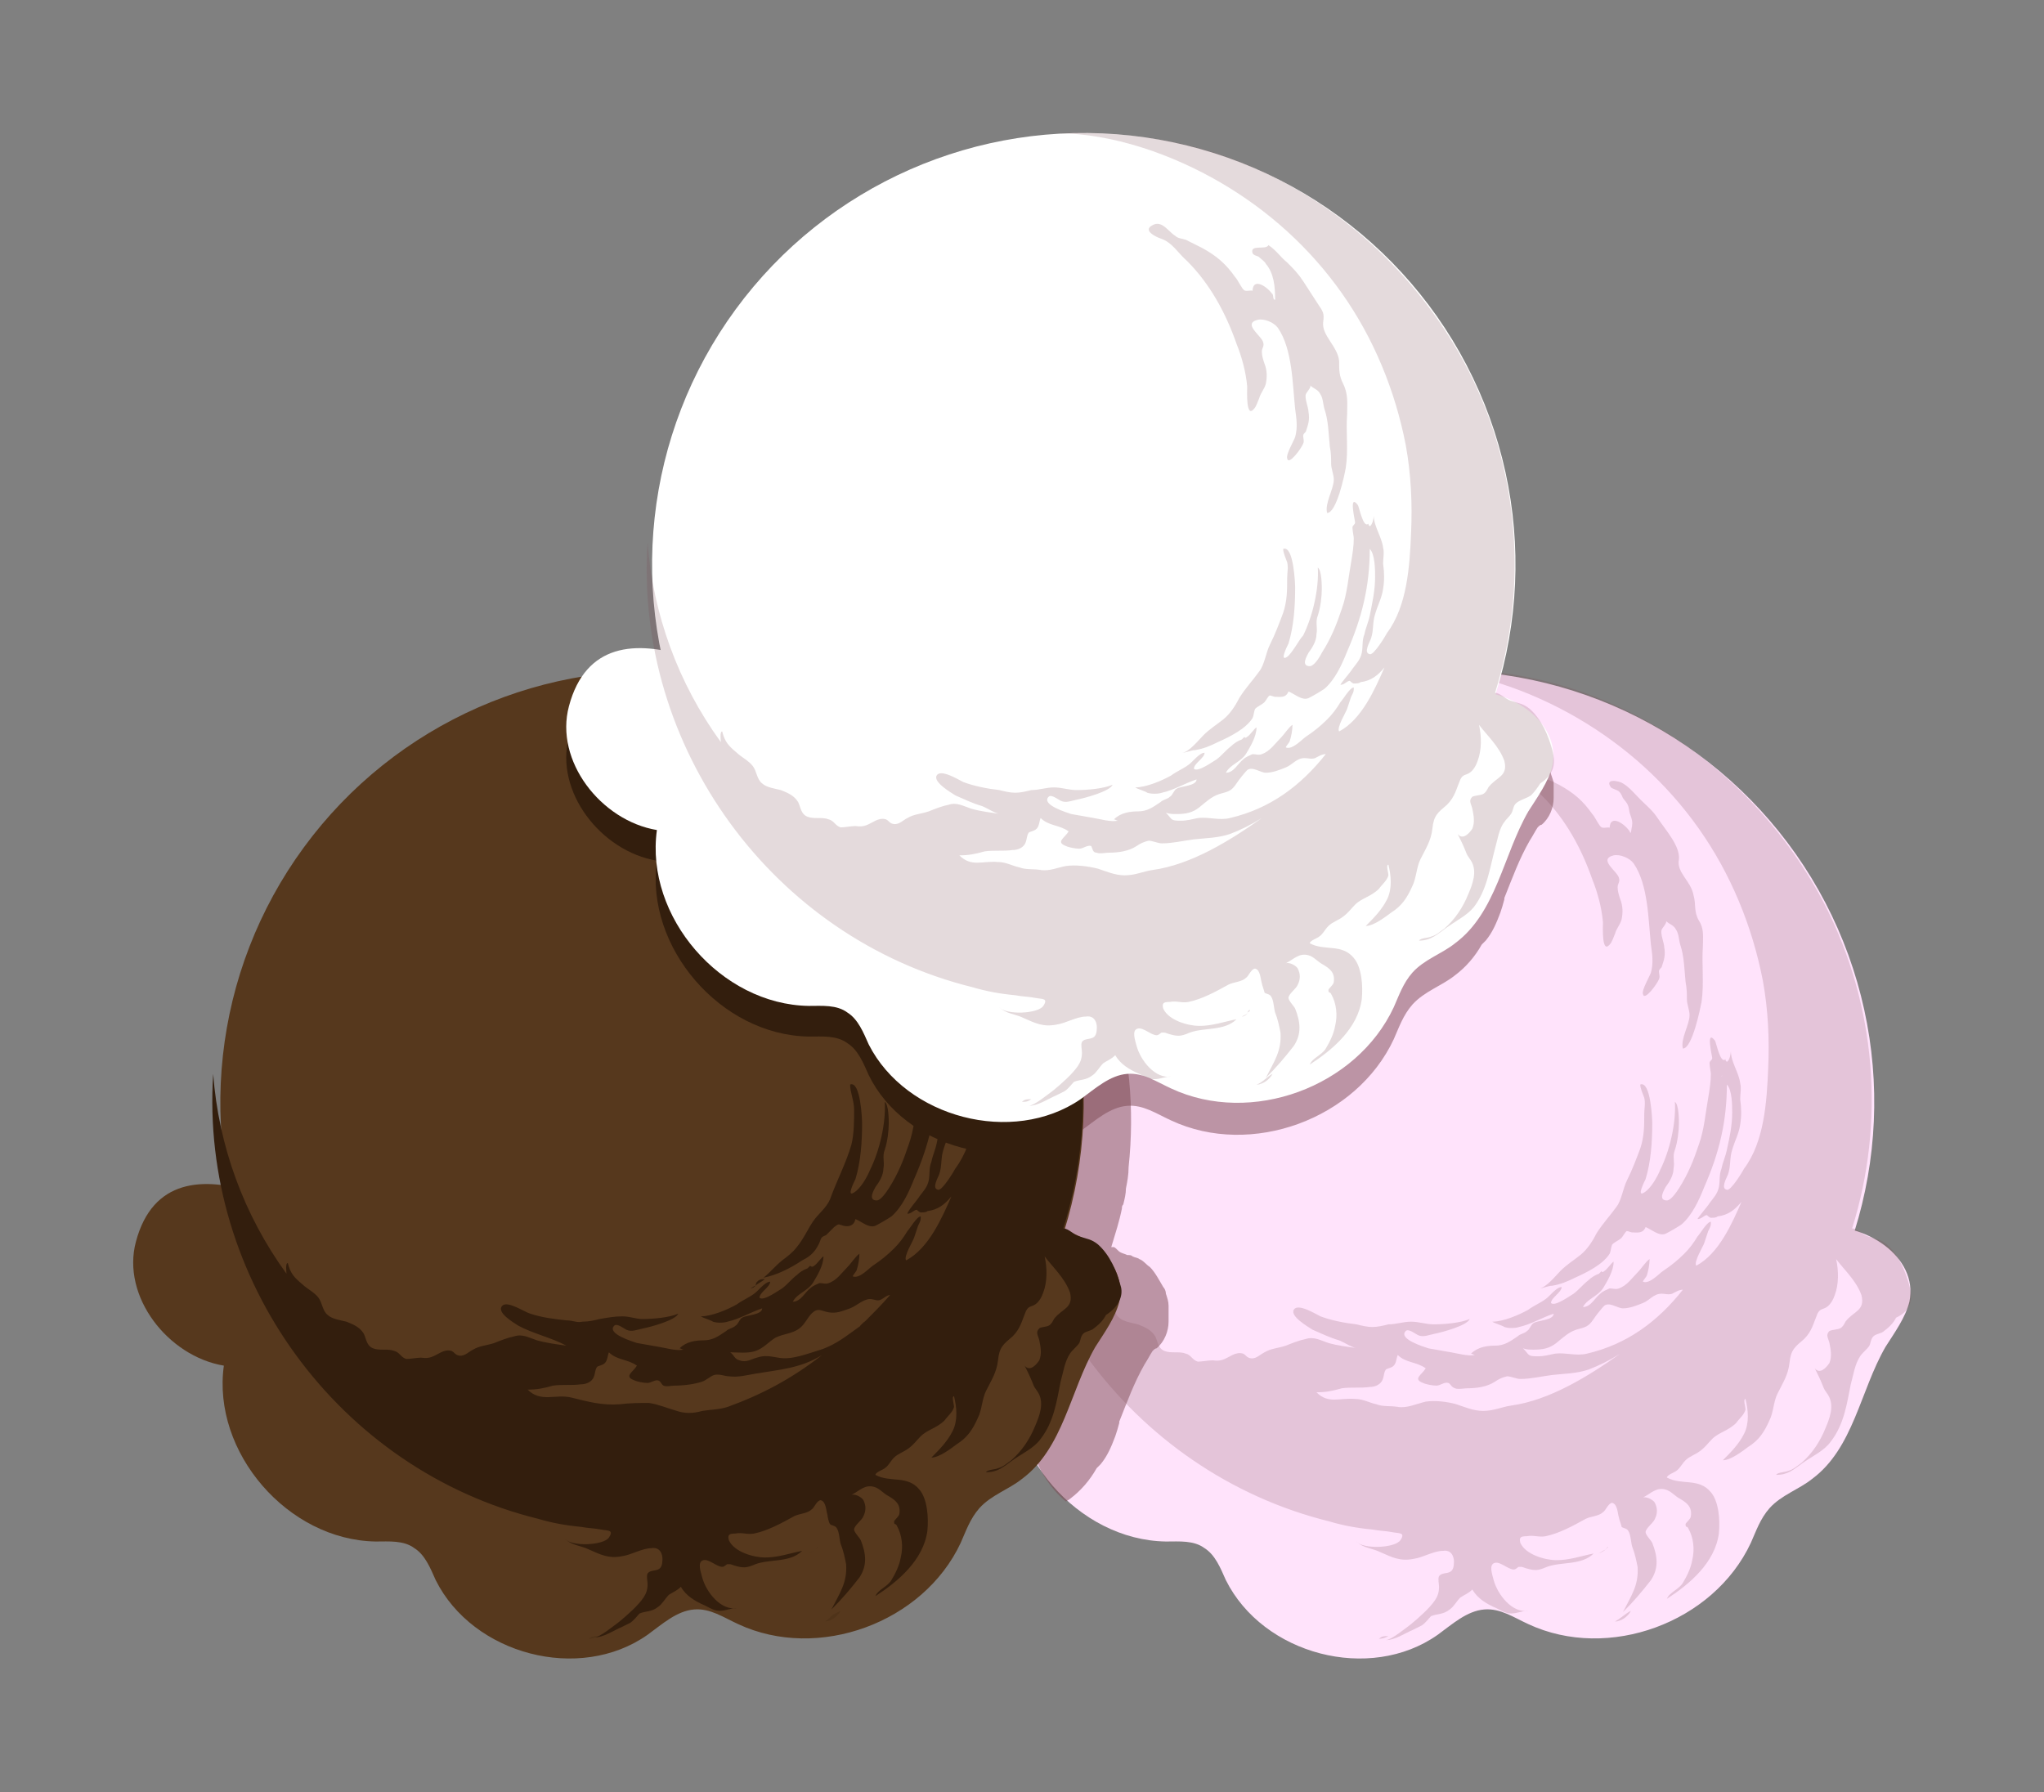 <?xml version="1.0" encoding="utf-8"?>
<!-- Generator: Adobe Illustrator 20.0.0, SVG Export Plug-In . SVG Version: 6.00 Build 0)  -->
<svg version="1.1" id="Layer_1" xmlns="http://www.w3.org/2000/svg" xmlns:xlink="http://www.w3.org/1999/xlink" x="0px" y="0px"
	 viewBox="0 0 153.4 134.5" style="enable-background:new 0 0 153.4 134.5;" xml:space="preserve">
<rect x="0" y="0" width="153.4" height="134.5" fill="#808080" stroke="none"/>
<style type="text/css">
	.st0{fill:#FFE3FB;}
	.st1{opacity:0.2;fill:#7A4650;enable-background:new    ;}
	.st2{opacity:0.5;fill:#7A4650;enable-background:new    ;}
	.st3{fill:#56381D;}
	.st4{opacity:0.2;fill:#331E0D;enable-background:new    ;}
	.st5{fill:#331E0D;}
	.st6{fill:#FFFFFF;}
</style>
<g id="sunIceCreamScoops">
	<g>
		<g>
			<g>
				
					<ellipse transform="matrix(0.109 -0.994 0.994 0.109 14.265 181.265)" class="st0" cx="108.2" cy="82.7" rx="32.4" ry="32.4"/>
				<path class="st0" d="M69.5,93.2c-1.1,4.1,2.4,8.6,6.6,9.3c-0.9,6.5,4.8,13.1,11.4,13.2c1,0,2.1-0.1,2.9,0.5
					c0.8,0.5,1.2,1.5,1.6,2.4c2.8,5.6,10.8,7.7,15.9,4.1c1.1-0.8,2.2-1.8,3.5-1.9c1.2-0.1,2.2,0.6,3.3,1.1c6,2.8,13.9-0.1,16.7-6.1
					c0.4-0.9,0.7-1.8,1.4-2.6c0.9-1,2.2-1.4,3.2-2.2c3.1-2.3,3.6-6.6,5.5-9.9c0.7-1.1,1.5-2.2,1.8-3.4c0.7-3.4-3.4-6-6.8-5.6
					s-6.2,2.7-9.3,4.3c-6.6,3.6-14.4,4.1-21.9,3.7c-5.9-0.3-12.1-1.3-16.8-5C84.5,92.2,72,83.8,69.5,93.2z"/>
			</g>
			<g>
				<path class="st1" d="M113.9,58.2L113.9,58.2C113.9,58.3,113.9,58.2,113.9,58.2z"/>
				<path class="st1" d="M122.3,62.4c-0.3-0.5-1.5-1.4-1.5-0.2c0.1-0.2-0.4,0-0.6-0.1c-0.2-0.1-0.5-0.8-0.7-1
					c-0.7-1-1.4-1.6-2.5-2.2c-0.4-0.2-0.8-0.4-1.2-0.5c-0.3-0.1-0.6-0.1-0.8-0.3c-0.4-0.3-1.1-1.4-1.8-1c-0.8,0.4,0.3,0.9,0.6,1
					c0.9,0.3,1.3,1.1,2,1.7c1.7,1.7,2.9,3.9,3.7,6.2c0.4,1,0.7,2.1,0.8,3.2c0,0.4-0.1,2.4,0.5,1.7c0.2-0.2,0.3-0.6,0.4-0.8
					c0.1-0.4,0.4-0.7,0.5-1.1c0.1-0.5,0.1-1-0.1-1.5c-0.1-0.3-0.2-0.6-0.2-0.9c0-0.3,0.2-0.4,0.1-0.7c-0.1-0.5-1.6-1.4-0.4-1.7
					c0.5-0.1,1.2,0.2,1.5,0.6c1.1,1.6,1.1,4.2,1.3,6.1c0.1,0.7,0.2,1.4,0,2.1c-0.1,0.3-0.7,1.3-0.6,1.6c0.1,0.6,1.1-0.8,1.2-1.1
					c0.1-0.2,0-0.4,0-0.6c0-0.1,0.1-0.2,0.2-0.3c0.2-0.6,0.3-0.9,0.2-1.5c0-0.3-0.3-1-0.2-1.3c0-0.1,0.5-0.6,0.3-0.7
					c0.3,0.3,0.6,0.3,0.8,0.7c0.2,0.3,0.2,0.8,0.3,1.1c0.3,0.9,0.3,1.8,0.4,2.8c0.1,0.5,0.1,0.9,0.1,1.3c0,0.4,0.2,0.8,0.2,1.2
					c0,0.7-0.7,1.8-0.5,2.5c0.7,0,1.3-3,1.4-3.5c0.2-1.4,0-2.8,0.1-4.2c0-0.7,0.1-1.3-0.3-1.9c-0.4-0.7-0.2-1.2-0.4-1.9
					c-0.2-1.1-1.3-1.7-1.1-2.7c0.1-1-1-2.2-1.6-3.1c-0.4-0.6-0.8-0.9-1.3-1.4c-0.4-0.4-0.8-0.9-1.3-1.2c-0.3-0.2-1.4-0.4-0.9,0.3
					c0.1,0.1,0.5,0.2,0.6,0.3c0.2,0.2,0.2,0.3,0.3,0.5c0.4,0.5,0.4,0.5,0.5,1.1c0.1,0.3,0.2,0.5,0.2,0.8c0,0.2-0.1,0.6-0.1,0.7
					C122.4,62.5,122.3,62.5,122.3,62.4C122.2,62.2,122.4,62.5,122.3,62.4z"/>
				<path class="st1" d="M120.7,116.1c-0.1,0-0.1,0.1-0.2,0.2C120.6,116.2,120.7,116.1,120.7,116.1z"/>
				<path class="st1" d="M121.2,121.7c0.5,0,1-0.4,1.2-0.8C122,121.1,121.6,121.5,121.2,121.7C121.6,121.7,121.4,121.6,121.2,121.7z
					"/>
				<path class="st1" d="M143.3,96.5c-0.3-1.1-0.8-2.3-1.7-3.1c-0.5-0.4-0.8-0.4-1.4-0.6c-0.4-0.1-0.8-0.6-1.2-0.6
					c2.5-8,1.8-16.7-2-24.2c-3.5-6.8-9.3-12.3-16.3-15.3c-4.6-2-9.6-2.7-14.6-2.5c4.2,0,8.7,1.6,12.3,3.7c3.6,2.1,6.7,4.9,9.1,8.3
					c2.4,3.4,4,7.3,4.8,11.4c0.4,2.2,0.5,4.4,0.4,6.6c-0.1,2.5-0.3,5.5-1.8,7.5c-0.1,0.2-1,1.7-1.3,1.6c-0.5-0.1,0-0.9,0.1-1.2
					c0.2-0.6,0.1-1.2,0.3-1.8c0.2-0.7,0.5-1.2,0.6-1.9c0.1-0.6,0.1-1.2,0-1.9c0-0.4,0.1-0.8,0-1.2c-0.1-0.8-0.7-1.6-0.7-2.4
					c0,0.2-0.1,0.7-0.3,0.8c-0.1-0.1-0.1-0.1-0.1-0.2c-0.4,0.4-0.7-1.3-0.8-1.4c-0.7-0.9-0.2,1.2-0.2,1.3c0,0.2-0.2,0.2-0.2,0.4
					c0,0.2,0.1,0.7,0.1,0.8c0,0.6-0.1,1.2-0.2,1.8c-0.2,1.1-0.3,2.4-0.7,3.5c-0.4,1.2-0.8,2.2-1.5,3.3c-0.2,0.3-0.6,0.9-0.9,0.9
					c-0.7,0-0.2-0.8-0.1-1c0.3-0.4,0.6-0.9,0.6-1.4c0.1-0.5-0.1-0.9,0.1-1.4c0.2-0.6,0.3-1.4,0.3-2c0-0.2,0-1.4-0.3-1.6
					c0.1,1.6-0.4,3.7-1.1,5.1c-0.2,0.5-0.7,1.4-1.2,1.7c-0.6,0.4,0-0.8,0.1-1c0.4-1.3,0.5-2.8,0.5-4.2c0-0.2-0.1-3.2-0.9-2.9
					c0,0.3,0.2,0.7,0.3,1c0.1,0.4,0,0.8,0,1.2c0,0.9,0,1.7-0.3,2.6c-0.3,0.8-0.6,1.6-1,2.4c-0.3,0.6-0.4,1.5-0.8,2
					c-0.5,0.7-1,1.2-1.5,2c-0.3,0.6-0.7,1.2-1.2,1.6c-0.5,0.4-1,0.7-1.5,1.2c-0.3,0.3-1.1,1.3-1.6,1.3c0.3,0,0.7-0.2,1-0.2
					c0.6-0.1,1.1-0.3,1.7-0.6c0.9-0.4,2.1-1,2.6-1.8c0.1-0.2,0.1-0.5,0.2-0.7c0.2-0.2,0.5-0.3,0.7-0.5c0.1-0.1,0.3-0.5,0.4-0.5
					c0.1,0,0.3,0.1,0.4,0.1c0.4,0,0.8,0.1,1-0.4c0.5,0.2,1,0.7,1.5,0.5c0.4-0.2,0.9-0.5,1.2-0.7c0.8-0.7,1.3-1.8,1.7-2.8
					c1.1-2.5,1.7-4.9,1.7-7.7c0.4,0.4,0.4,1.6,0.4,2.1c0,1-0.2,1.9-0.4,2.8c-0.1,0.5-0.3,0.9-0.4,1.4c-0.2,0.5-0.1,0.9-0.2,1.4
					c-0.1,0.5-0.4,0.8-0.7,1.2c-0.1,0.2-0.9,1.1-0.9,1.2c0.3,0,0.5-0.3,0.7-0.3c0,0,0.2,0.2,0.3,0.2c0.2,0,0.4,0,0.5-0.1
					c0.8-0.1,1.3-0.5,1.8-1.1c-0.7,1.6-1.7,3.9-3.4,4.8c-0.2-0.3,0.5-1.4,0.6-1.7c0.1-0.3,0.2-0.6,0.3-0.9c0.2-0.4,0.2-0.4,0.2-0.7
					c-0.3,0-0.8,0.9-1,1.1c-0.3,0.5-0.6,0.9-1,1.3c-0.5,0.5-1,0.9-1.6,1.3c-0.3,0.2-1,1-1.5,0.8c0-0.1,0.3-0.4,0.3-0.5
					c0.1-0.3,0.2-0.8,0.2-1.2c-0.3,0.2-0.6,0.7-0.9,1c-0.4,0.4-0.8,1-1.4,1.2c-0.2,0.1-0.5,0-0.7,0c-0.2,0.1-0.5,0.2-0.7,0.4
					c-0.4,0.3-0.7,1-1.3,1c0.3-0.6,1.1-0.8,1.5-1.4c0.3-0.5,0.8-1.3,0.8-2c-0.1,0-0.5,0.6-0.7,0.7c-0.1,0.1-0.2,0.1-0.2,0
					c-0.1,0.1-0.1,0.1-0.2,0.2c-0.3,0.1-0.6,0.3-0.8,0.5c-0.4,0.3-0.7,0.7-1.1,1c-0.2,0.1-1.4,1-1.7,0.7c0-0.4,0.8-0.8,0.8-1.2
					c-0.4,0-0.9,0.7-1.2,0.9c-0.4,0.3-0.9,0.5-1.3,0.8c-0.7,0.4-1.9,0.9-2.7,0.9c0.1,0.1,0.8,0.3,0.9,0.4c0.3,0.1,0.8,0.1,1.1,0
					c0.9-0.2,1.7-0.7,2.6-1c0,0.5-1.2,0.5-1.5,0.7c-0.2,0.1-0.3,0.5-0.5,0.6c-0.2,0.2-0.5,0.2-0.7,0.4c-0.6,0.4-1,0.7-1.7,0.7
					c-0.6,0-1.3,0.1-1.8,0.6c0.1,0,0.2,0.1,0.3,0.1c-0.6,0.1-1.2-0.1-1.8-0.2c-0.6-0.1-1.1-0.2-1.7-0.3c-0.3-0.1-2.3-0.7-1.7-1.3
					c0.2-0.2,0.7,0.2,0.9,0.3c0.4,0.2,0.8,0,1.3-0.1c0.5-0.1,2.4-0.6,2.6-1.1c-0.7,0.3-1.9,0.4-2.7,0.4c-0.6,0-1.1-0.2-1.7-0.2
					c-0.6,0-1.1,0.2-1.7,0.2c-0.4,0.1-0.8,0.2-1.2,0.2c-0.4,0-0.8-0.1-1.2-0.2c-0.9-0.1-1.9-0.3-2.7-0.6c-0.4-0.2-1.7-1-2-0.5
					c-0.3,0.5,1.1,1.3,1.4,1.5c0.7,0.3,1.3,0.6,2,0.8c0.5,0.2,1,0.6,1.5,0.6c-0.8-0.1-1.6-0.2-2.3-0.4c-0.6-0.2-1.1-0.5-1.7-0.3
					c-0.5,0.1-1,0.3-1.5,0.5c-0.6,0.2-1.1,0.2-1.6,0.5c-0.4,0.2-0.7,0.6-1.2,0.4c-0.2-0.1-0.2-0.2-0.4-0.3c-0.3-0.1-0.6,0-0.8,0.1
					c-0.6,0.3-0.8,0.5-1.5,0.4c-0.3,0-0.8,0.1-1.1,0.1c-0.4-0.1-0.5-0.5-0.9-0.6c-0.5-0.2-1.1,0-1.6-0.2c-0.5-0.2-0.5-0.7-0.7-1.1
					c-0.3-0.5-0.8-0.7-1.3-0.9c-0.4-0.1-1.1-0.2-1.4-0.5c-0.4-0.3-0.4-0.9-0.7-1.3c-0.3-0.4-0.9-0.7-1.2-1c-0.6-0.5-0.9-0.8-1.1-1.6
					c-0.2,0-0.1,0.7-0.1,0.8c-3.2-4.4-5.1-9.6-5.5-15c-1,15.4,9.4,29.7,24.4,33.4c1,0.3,2.1,0.5,3.2,0.6c0.5,0.1,1,0.1,1.5,0.2
					c0.5,0.1,1,0,0.6,0.6c-0.4,0.6-2.8,0.7-3.3,0.1c0.5,0.5,1.2,0.5,1.8,0.8c0.9,0.4,1.5,0.7,2.5,0.5c0.7-0.1,1.5-0.6,2.2-0.6
					c0.6-0.1,0.9,0.4,0.8,1.1c-0.1,0.8-0.8,0.4-1.1,0.8c-0.1,0.2,0,0.6,0,0.8c0,0.4-0.1,0.7-0.3,1c-0.4,0.6-1.2,1.3-1.8,1.8
					c-0.4,0.3-1.5,1.2-1.9,1.2c0.7,0,1.4-0.5,2.1-0.8c0.2-0.1,0.4-0.2,0.6-0.3c0.3-0.2,0.5-0.5,0.7-0.7c0.5-0.2,0.9-0.1,1.4-0.5
					c0.3-0.2,0.5-0.6,0.8-0.9c0.3-0.2,0.6-0.3,0.9-0.6c0.4,0.7,1.1,1.1,1.8,1.4c0.4,0.2,0.7,0.4,1.1,0.4c0.5,0,0.8-0.2,1.3-0.2
					c-1.2,0.2-2.3-1.2-2.6-2.3c-0.1-0.4-0.4-1.2,0.1-1.3c0.4-0.1,1,0.5,1.4,0.5c0.2,0,0.3-0.2,0.4-0.2c0.3,0,0.2,0,0.5,0.1
					c0.7,0.2,0.9,0.2,1.6-0.1c1.1-0.4,2.6-0.1,3.5-1c-1,0.2-1.8,0.5-2.8,0.5c-0.8,0-2.3-0.4-2.7-1.3c-0.1-0.4,0-0.5,0.5-0.5
					c0.5-0.1,0.9,0.1,1.4,0c1-0.2,2.1-0.8,3-1.3c0.4-0.2,1-0.2,1.3-0.5c0.2-0.1,0.4-0.7,0.7-0.7c0.4,0.1,0.4,0.8,0.5,1.1
					c0,0.1,0.2,0.6,0.2,0.7c0.1,0.1,0.4,0.1,0.5,0.3c0.2,0.3,0.2,0.9,0.3,1.2c0.2,0.5,0.3,1,0.4,1.5c0.1,1.4-0.5,2.2-1.1,3.4
					c0.8-0.8,1.4-1.5,2.1-2.4c0.6-0.9,0.5-1.8,0.1-2.8c-0.1-0.2-0.5-0.6-0.5-0.8c0-0.3,0.6-0.7,0.7-1c0.2-0.4,0.2-0.8,0-1.2
					c-0.1-0.2-0.6-0.5-0.9-0.4c0.6-0.3,1-0.8,1.7-0.6c0.4,0.1,0.7,0.5,1.1,0.7c0.5,0.3,0.9,0.6,0.8,1.3c0,0.2-0.4,0.5-0.4,0.6
					c0,0.3,0.1,0.1,0.2,0.3c0.4,0.7,0.5,1.6,0.3,2.4c-0.1,0.6-0.4,1.2-0.7,1.7c-0.3,0.5-1,0.7-1.2,1.2c1.7-1.1,3.6-2.7,3.9-4.9
					c0.1-1,0-2.4-0.6-3.1c-0.9-1.1-2.2-0.5-3.3-1.1c0-0.2,0.6-0.4,0.7-0.5c0.3-0.2,0.4-0.5,0.7-0.8c0.3-0.3,0.7-0.4,1.1-0.7
					c0.4-0.3,0.6-0.6,0.9-0.9c0.5-0.5,1.2-0.6,1.8-1.2c0.2-0.3,0.6-0.6,0.7-1c0-0.2-0.2-0.8,0-0.8c0.2,0.8,0.3,1.8-0.1,2.6
					c-0.4,0.8-1,1.4-1.6,2c0.6,0,1.5-0.7,1.9-1c0.8-0.5,1.2-1.1,1.6-2c0.3-0.6,0.3-1.4,0.6-2c0.4-0.8,0.8-1.4,0.9-2.3
					c0.1-1,0.4-1.2,1.1-1.8c0.6-0.6,0.7-1.2,1-1.9c0.2-0.4,0.4-0.3,0.7-0.5c0.3-0.2,0.5-0.6,0.6-0.9c0.3-0.8,0.3-1.8,0.1-2.7
					c0.6,0.8,1.5,1.6,1.9,2.7c0.3,1.2-0.6,1.2-1.2,2c-0.1,0.2-0.2,0.4-0.4,0.5c-0.2,0.1-0.6,0.1-0.8,0.2c-0.3,0.3-0.1,0.5,0,0.9
					c0.1,0.5,0.2,1,0,1.5c-0.2,0.3-0.7,0.9-1.1,0.4c0.2,0.4,0.4,0.8,0.6,1.3c0.1,0.3,0.2,0.4,0.4,0.7c0.5,0.8,0.1,1.8-0.2,2.5
					c-0.4,1-1,1.9-1.8,2.6c-0.3,0.2-0.6,0.5-1,0.6c-0.2,0.1-0.8,0.1-0.9,0.3c0.9,0,1.3-0.4,2-0.9c0.7-0.5,1.6-0.9,2.1-1.6
					c1-1.3,1.2-2.8,1.5-4.3c0.2-0.7,0.3-1.5,0.7-2.1c0.2-0.3,0.5-0.5,0.7-0.8c0.1-0.2,0.1-0.5,0.3-0.7c0.2-0.2,0.6-0.2,0.8-0.4
					c0.4-0.3,0.7-0.6,0.9-1C143.6,98.3,143.5,97.3,143.3,96.5z M129.2,80.8C129.2,80.7,129.2,80.7,129.2,80.8
					C129.2,80.7,129.2,80.7,129.2,80.8C129.3,80.7,129.3,80.7,129.2,80.8C129.2,80.7,129.3,80.7,129.2,80.8z M115.1,101.3
					c0.7,0,1.2-0.1,1.7-0.5c0.5-0.4,0.9-0.8,1.5-1c0.7-0.2,0.9-0.2,1.3-0.8c0.2-0.3,0.6-0.8,0.8-1c0.4-0.3,1,0.2,1.4,0.2
					c0.5,0,1-0.2,1.5-0.4c0.5-0.2,0.8-0.7,1.4-0.7c0.3,0,0.5,0.1,0.8,0c0.2-0.1,0.5-0.3,0.8-0.3c-1.9,2.4-4.2,4.1-7.2,4.8
					c-0.8,0.2-1.6-0.1-2.4,0c-0.5,0.1-0.8,0.2-1.3,0.2c-0.8,0-0.6-0.1-1.1-0.6C114.6,101.3,114.8,101.3,115.1,101.3z M104.9,105.6
					c-0.5-0.1-1.1,0-1.6-0.2c-0.5-0.1-1-0.4-1.6-0.4c-1.2-0.1-2,0.4-2.9-0.5c0.7,0,1.2-0.1,1.9-0.3c0.7-0.1,1.4,0,2.1-0.1
					c0.3,0,0.6-0.1,0.8-0.3c0.3-0.3,0.2-0.7,0.4-1c0.1-0.1,0.4-0.1,0.6-0.3c0.2-0.2,0.2-0.6,0.3-0.8c0.6,0.6,1.4,0.5,2.1,1
					c-0.3,0.5-1,0.8-0.2,1.1c0.2,0.1,0.7,0.2,1,0.2c0.3,0,0.6-0.3,0.9-0.2c0.2,0.1,0.2,0.3,0.5,0.4c0.2,0.1,0.7,0,0.9,0
					c0.7,0,1.5-0.1,2.1-0.5c0.3-0.2,0.5-0.3,0.9-0.4c0.3,0,0.7,0.2,1,0.2c0.8,0,1.6-0.2,2.4-0.3c0.9-0.1,1.8-0.1,2.7-0.4
					c0.8-0.3,1.6-0.7,2.4-1.2c-2.4,1.7-5.3,3.5-8.2,3.9c-0.7,0.1-1.3,0.4-2.1,0.4c-0.7,0-1.4-0.3-2-0.5c-0.7-0.2-1.6-0.3-2.3-0.2
					C106.2,105.4,105.6,105.7,104.9,105.6C104.5,105.5,105.4,105.7,104.9,105.6z"/>
				<path class="st1" d="M120.5,116.3c-0.1,0.1-0.3,0.2-0.5,0.3C120.1,116.5,120.5,116.3,120.5,116.3z"/>
				<path class="st1" d="M104.2,122.8c-0.3,0-0.5,0-0.7,0.2C103.8,123,104,122.9,104.2,122.8z"/>
			</g>
		</g>
		<path class="st2" d="M116.3,57.8c0-0.2-0.1-0.4-0.2-0.5c-0.3-0.5-0.6-1.1-1-1.5c-0.3-0.2-0.5-0.5-0.8-0.6
			c-0.1-0.1-0.3-0.1-0.5-0.2c-0.1-0.1-0.2-0.1-0.4-0.1c-0.2-0.1-0.3-0.1-0.5-0.2c-0.2-0.1-0.3-0.3-0.5-0.4l-1.1,0.1V43.3l1-5.6
			l0.6-0.1C110.1,24.5,99,14,84.9,12.5c-0.9-0.1-1.8-0.1-2.7-0.2c-0.1,0-0.1,0-0.2,0c-16.6-0.4-31,12-32.9,28.9
			c-0.1,1,0.1,1.9,0,2.9c0,0.1,0.1,0.3,0.1,0.4c0,0.4,0.1,0.8,0.1,1.3c0,0.1,0.3,0.9,0.3,1c0,0.4,0,0.2,0,0.6c0,0.1,0,0.9,0.1,1
			c0.4,0.6,0,0.9-0.1,0.9c-0.1-0.1-0.4-0.1-0.4,0c0.1,0.4,0.1,0.7,0.2,1.1c0,0.1,0,0.3,0.1,0.4c0,0.1,0.1,0.3,0.1,0.4
			c-3.1-0.5-5.9,0.3-6.9,4.2c-1.1,4.1,2.4,8.6,6.6,9.3c-0.9,6.5,4.8,13.1,11.4,13.2c1,0,2.1-0.1,2.9,0.5c0.8,0.5,1.2,1.5,1.6,2.4
			c2.8,5.6,10.8,7.7,15.9,4.1c1.1-0.8,2.2-1.8,3.5-1.9c1.2-0.1,2.2,0.6,3.3,1.1c6,2.8,13.9-0.1,16.7-6.1c0.4-0.9,0.7-1.8,1.4-2.6
			c0.9-1,2.2-1.4,3.2-2.2c0.8-0.6,1.5-1.4,2-2.3c0.1-0.1,0.2-0.2,0.3-0.3c0.5-0.6,0.8-1.3,1.1-2.1c0.1-0.3,0.2-0.6,0.3-1
			c0,0,0,0,0-0.1c0.6-1.5,1.1-2.9,1.9-4.3c0.2-0.3,0.4-0.7,0.6-1c0.1-0.1,0.2-0.2,0.3-0.2c0.6-0.5,0.9-1.3,0.9-2c0-0.4,0-0.8,0-1.2
			C116.5,58.4,116.4,58.1,116.3,57.8z"/>
		<path class="st2" d="M32.6,84.2c0,0,36,9,36.7,9.1c0.8,0.1,7.3,6.9,7.7,12.8c0.2,3.6,1.8,5.6,3,6.6c0.1-0.1,0.2-0.1,0.3-0.2
			c0.8-0.6,1.5-1.4,2-2.3c0.1-0.1,0.2-0.2,0.3-0.3c0.5-0.6,0.8-1.3,1.1-2.1c0.1-0.3,0.2-0.6,0.3-1c0,0,0,0,0-0.1
			c0.6-1.5,1.1-2.9,1.9-4.3c0.2-0.3,0.4-0.7,0.6-1c0.1-0.1,0.2-0.2,0.3-0.2c0.6-0.5,0.9-1.3,0.9-2c0-0.4,0-0.8,0-1.2
			c0-0.3-0.1-0.6-0.2-0.9c0-0.2-0.1-0.4-0.2-0.5c-0.3-0.5-0.6-1.1-1-1.5c-0.3-0.2-0.5-0.5-0.8-0.6c-0.1-0.1-0.3-0.1-0.5-0.2
			c-0.1-0.1-0.2-0.1-0.4-0.1c-0.2-0.1-0.3-0.1-0.5-0.2s-0.3-0.3-0.5-0.4c0,0-0.1,0-0.2,0l0,0c0.3-1,0.6-1.9,0.8-2.9
			c0-0.1,0-0.2,0.1-0.3c0.1-0.4,0.2-0.8,0.2-1.2c0.1-0.5,0.2-1,0.2-1.6C86.6,69.9,73.8,53.9,56,52c-0.9-0.1-1.8-0.1-2.7-0.2
			c-0.1,0-0.1,0-0.2,0c-16.6-0.4-31,12-32.9,28.9c0,0.3-0.1,0.7-0.1,1L32.6,84.2z"/>
		<g>
			<g>
				
					<ellipse transform="matrix(0.109 -0.994 0.994 0.109 -38.599 122.345)" class="st3" cx="48.9" cy="82.7" rx="32.4" ry="32.4"/>
				<path class="st3" d="M10.2,93.2c-1.1,4.1,2.4,8.6,6.6,9.3c-0.9,6.5,4.8,13.1,11.4,13.2c1,0,2.1-0.1,2.9,0.5
					c0.8,0.5,1.2,1.5,1.6,2.4c2.8,5.6,10.8,7.7,15.9,4.1c1.1-0.8,2.2-1.8,3.5-1.9c1.2-0.1,2.2,0.6,3.3,1.1c6,2.8,13.9-0.1,16.7-6.1
					c0.4-0.9,0.7-1.8,1.4-2.6c0.9-1,2.2-1.4,3.2-2.2c3.1-2.3,3.6-6.6,5.5-9.9c0.7-1.1,1.5-2.2,1.8-3.4c0.7-3.4-3.4-6-6.8-5.6
					s-6.2,2.7-9.3,4.3c-6.6,3.6-14.4,4.1-21.9,3.7c-5.9-0.3-12.1-1.3-16.8-5C25.3,92.2,12.7,83.8,10.2,93.2z"/>
			</g>
			<path class="st4" d="M54.6,58.2L54.6,58.2C54.6,58.3,54.6,58.2,54.6,58.2z"/>
			<path class="st4" d="M61.4,116.1c-0.1,0-0.1,0.1-0.2,0.2C61.3,116.2,61.4,116.1,61.4,116.1z"/>
			<path class="st4" d="M61.9,121.7c0.4,0,0.9-0.3,1.2-0.8c-0.2,0.1-0.4,0.2-0.6,0.3C62.3,121.4,62.1,121.6,61.9,121.7z"/>
			<g>
				<path class="st5" d="M62.6,61.9c-0.4-0.4-1-0.4-1,0.3c0.1-0.2-0.4,0-0.5-0.1c-0.2-0.1-0.5-0.8-0.6-1c-0.7-1-1.4-1.6-2.5-2.2
					c-0.4-0.2-0.8-0.4-1.2-0.6c-0.3-0.1-0.6-0.1-0.8-0.3c-0.4-0.3-1.1-1.4-1.8-1c-0.8,0.4,0.3,0.9,0.6,1c0.9,0.3,1.3,1.1,2,1.7
					c1.7,1.7,2.9,3.9,3.7,6.2c0.4,1,0.7,2.1,0.8,3.2c0,0.4-0.1,2.4,0.5,1.7c0.2-0.2,0.3-0.6,0.4-0.8c0.1-0.4,0.4-0.7,0.5-1.1
					c0.1-0.5,0.1-1-0.1-1.5c-0.1-0.3-0.2-0.6-0.2-0.9c0-0.3,0.2-0.4,0.1-0.7c-0.1-0.5-1.6-1.4-0.4-1.7c0.5-0.1,1.2,0.2,1.5,0.6
					c1.1,1.6,1.1,4.2,1.3,6.1c0.1,0.7,0.2,1.4,0,2.1c-0.1,0.3-0.7,1.3-0.6,1.6c0.1,0.6,1.1-0.8,1.2-1.1c0.1-0.2,0-0.4,0.1-0.6
					c0-0.1,0.1-0.2,0.1-0.3c0.2-0.6,0.3-0.9,0.2-1.5c0-0.3-0.3-1-0.2-1.3c0-0.1,0.5-0.6,0.3-0.7c0.3,0.3,0.6,0.3,0.8,0.7
					c0.2,0.3,0.2,0.8,0.3,1.1c0.3,0.9,0.3,1.8,0.4,2.8c0.1,0.5,0.1,0.9,0.1,1.3c0,0.4,0.2,0.8,0.2,1.2c0,0.7-0.7,1.8-0.5,2.5
					c0.7,0,1.3-3,1.4-3.5c0.2-1.4,0-2.8,0.1-4.2c0-0.7,0.1-1.3-0.3-1.9c-0.4-0.7-0.2-1.2-0.4-1.9c-0.2-1.1-1.3-1.7-1.1-2.7
					c0.1-1-1-2.2-1.6-3.1c-0.4-0.6-0.8-0.9-1.3-1.4c-0.4-0.4-0.8-0.9-1.3-1.2c-0.3-0.2-1.4-0.4-0.9,0.3c0.1,0.1,0.5,0.2,0.6,0.3
					c0.2,0.2,0.2,0.3,0.3,0.5c0.4,0.5,0.4,0.5,0.5,1.1c0.1,0.3,0.2,0.5,0.2,0.8c0,0.1,0,0.9-0.2,0.7c-0.1-0.1,0.1-0.2-0.1-0.3
					C62.9,62.2,62.7,62,62.6,61.9C62.4,61.7,62.8,62.1,62.6,61.9z"/>
				<path class="st5" d="M56.7,96.5c0.2-0.2,0.5-0.3,0.7-0.5C57,96,56.8,96.1,56.7,96.5C56.9,96.3,56.8,96,56.7,96.5z"/>
				<path class="st5" d="M56.3,96.7c0.2,0,0.3-0.1,0.4-0.2C56.6,96.5,56.4,96.7,56.3,96.7z"/>
				<path class="st5" d="M84.1,96.5c-0.3-1.1-0.8-2.3-1.7-3.1c-0.5-0.4-0.8-0.4-1.4-0.6c-0.4-0.1-0.8-0.6-1.2-0.6
					c2.5-8,1.8-16.7-2-24.2c-3.5-6.8-9.3-12.3-16.3-15.3c-4.6-2-9.6-2.7-14.6-2.5c4.2,0,8.7,1.6,12.3,3.7c3.6,2.1,6.7,4.9,9.1,8.3
					c2.4,3.4,4,7.3,4.8,11.4c0.4,2.2,0.5,4.4,0.4,6.6c-0.1,2.5-0.3,5.5-1.8,7.5c-0.1,0.2-1,1.7-1.3,1.6c-0.5-0.1,0-0.9,0.1-1.2
					c0.2-0.6,0.1-1.2,0.3-1.8c0.2-0.7,0.5-1.2,0.6-1.9c0.1-0.6,0.1-1.2,0-1.9c0-0.4,0.1-0.8,0-1.2c-0.1-0.8-0.7-1.6-0.7-2.4
					c0,0.2-0.1,0.7-0.3,0.8c-0.1-0.1-0.1-0.1-0.1-0.2c-0.4,0.4-0.7-1.3-0.8-1.4c-0.8-1-0.3,1.1-0.3,1.3c0,0.2-0.2,0.2-0.2,0.4
					c0,0.2,0.1,0.7,0.1,0.8c0,0.6-0.1,1.2-0.2,1.8c-0.2,1.1-0.3,2.4-0.7,3.5c-0.4,1.2-0.8,2.2-1.5,3.3c-0.2,0.3-0.6,0.9-0.9,0.9
					c-0.7,0-0.2-0.8-0.1-1c0.3-0.4,0.6-0.9,0.6-1.4c0.1-0.5-0.1-0.9,0.1-1.4c0.2-0.6,0.3-1.4,0.3-2c0-0.2,0-1.4-0.3-1.6
					c0.1,1.6-0.4,3.7-1.1,5.1c-0.2,0.5-0.7,1.4-1.2,1.7c-0.6,0.4,0-0.8,0.1-1c0.4-1.3,0.5-2.8,0.5-4.2c0-0.2-0.1-3.2-0.9-2.9
					c0,0.6,0.3,1.2,0.3,1.9c0,0.8,0,1.8-0.2,2.6c-0.4,1.4-1.1,2.7-1.6,4.1c-0.3,0.7-0.9,1.1-1.3,1.7c-0.4,0.6-0.7,1.3-1.2,1.9
					c-0.3,0.4-0.7,0.7-1.1,1c-0.5,0.4-0.9,0.9-1.4,1.3c1-0.2,2-0.7,2.9-1.3c0.4-0.2,0.7-0.4,1-0.8c0.2-0.3,0.3-0.5,0.4-0.8
					c0.1-0.2,0.2-0.2,0.4-0.3c0.2-0.2,0.4-0.4,0.6-0.6c0.4-0.3,0.3-0.2,0.7-0.1c0.4,0.1,0.8,0,0.9-0.5c0.5,0.2,1,0.7,1.5,0.5
					c0.4-0.2,0.9-0.5,1.2-0.7c0.8-0.7,1.3-1.8,1.7-2.8c1.1-2.5,1.7-4.9,1.7-7.7c0.4,0.4,0.4,1.6,0.4,2.1c0,1-0.2,1.9-0.4,2.9
					c-0.1,0.5-0.3,0.9-0.4,1.4c-0.2,0.5-0.1,0.9-0.2,1.4c-0.1,0.5-0.4,0.8-0.7,1.2c-0.1,0.2-0.9,1.1-0.9,1.3c0.3,0,0.5-0.3,0.7-0.3
					c0,0,0.2,0.2,0.3,0.2c0.2,0,0.4,0,0.5-0.1c0.8-0.1,1.3-0.5,1.8-1.1c-0.7,1.6-1.7,3.9-3.4,4.8c-0.2-0.3,0.5-1.4,0.6-1.7
					c0.1-0.3,0.2-0.6,0.3-0.9c0.2-0.4,0.2-0.4,0.2-0.7c-0.3,0-0.8,0.9-1,1.1c-0.3,0.5-0.6,0.9-1,1.3c-0.5,0.5-1,0.9-1.6,1.3
					c-0.3,0.2-1,1-1.5,0.8c0-0.1,0.3-0.4,0.3-0.5c0.1-0.3,0.2-0.8,0.2-1.2c-0.3,0.2-0.6,0.7-0.9,1c-0.4,0.4-0.8,1-1.4,1.2
					c-0.2,0.1-0.5,0-0.7,0c-0.2,0.1-0.5,0.2-0.7,0.4c-0.4,0.3-0.7,1-1.3,1c0.3-0.6,1.1-0.8,1.5-1.4c0.3-0.5,0.8-1.3,0.8-2
					c-0.1,0-0.5,0.6-0.7,0.7c-0.1,0.1-0.2,0.1-0.3,0c-0.1,0.1-0.1,0.1-0.2,0.2c-0.3,0.1-0.6,0.3-0.8,0.5c-0.4,0.3-0.7,0.7-1.1,1
					c-0.2,0.1-1.4,1-1.7,0.7c0-0.4,0.8-0.8,0.8-1.2c-0.4,0-0.9,0.7-1.2,0.9c-0.4,0.3-0.9,0.5-1.3,0.8c-0.7,0.4-1.9,0.9-2.7,0.9
					c0.1,0.1,0.8,0.3,0.9,0.4c0.3,0.1,0.8,0.1,1.1,0c0.9-0.2,1.7-0.7,2.6-1c0,0.5-1.2,0.5-1.5,0.7c-0.2,0.1-0.3,0.5-0.5,0.6
					c-0.2,0.2-0.5,0.2-0.7,0.4c-0.6,0.4-1,0.7-1.7,0.7c-0.6,0-1.3,0.1-1.8,0.6c0.1,0,0.2,0.1,0.3,0.1c-0.6,0.1-1.2-0.1-1.8-0.2
					c-0.6-0.1-1.1-0.2-1.7-0.3c-0.3-0.1-2.3-0.7-1.7-1.3c0.2-0.2,0.7,0.2,0.9,0.3c0.4,0.2,0.8,0,1.3-0.1c0.5-0.1,2.4-0.6,2.6-1.1
					c-0.7,0.3-1.9,0.4-2.7,0.4c-0.5,0-0.9-0.2-1.5-0.2c-0.6,0-1.1,0.1-1.7,0.2c-0.4,0.1-0.8,0.2-1.3,0.2c-0.4,0.1-0.7-0.1-1.2-0.1
					c-0.9-0.1-1.8-0.2-2.7-0.5c-0.4-0.1-1.7-1-2.1-0.6c-0.5,0.5,0.9,1.3,1.2,1.5c1.1,0.6,2.5,0.9,3.6,1.5c-0.7-0.1-1.5-0.2-2.2-0.4
					c-0.6-0.2-1.1-0.5-1.7-0.3c-0.5,0.1-1,0.3-1.5,0.5c-0.6,0.2-1.1,0.2-1.6,0.5c-0.4,0.2-0.7,0.6-1.2,0.4c-0.2-0.1-0.2-0.2-0.4-0.3
					c-0.3-0.1-0.6,0-0.8,0.1c-0.6,0.3-0.8,0.5-1.5,0.4c-0.3,0-0.8,0.1-1.1,0.1c-0.4-0.1-0.5-0.5-0.9-0.6c-0.5-0.2-1.1,0-1.6-0.2
					c-0.5-0.2-0.5-0.7-0.7-1.1c-0.3-0.5-0.8-0.7-1.3-0.9c-0.4-0.1-1.1-0.2-1.4-0.5c-0.4-0.3-0.4-0.9-0.7-1.3c-0.3-0.4-0.9-0.7-1.2-1
					c-0.6-0.5-0.9-0.8-1.1-1.6c-0.2,0-0.1,0.7-0.1,0.8c-3.2-4.4-5.1-9.6-5.5-15c-1,15.4,9.4,29.7,24.4,33.4c1,0.3,2.1,0.5,3.2,0.6
					c0.5,0.1,1,0.1,1.5,0.2c0.5,0.1,1,0,0.6,0.6c-0.4,0.6-2.8,0.7-3.3,0.1c0.5,0.5,1.2,0.5,1.8,0.8c0.9,0.4,1.5,0.7,2.5,0.5
					c0.7-0.1,1.5-0.6,2.2-0.6c0.6-0.1,0.9,0.4,0.8,1.1c-0.1,0.8-0.8,0.4-1.1,0.8c-0.1,0.2,0,0.6,0,0.8c0,0.4-0.1,0.7-0.3,1
					c-0.4,0.6-1.2,1.3-1.8,1.8c-0.4,0.3-1.5,1.2-1.9,1.2c0.7,0,1.4-0.5,2.1-0.8c0.2-0.1,0.4-0.2,0.6-0.3c0.3-0.2,0.5-0.5,0.7-0.7
					c0.5-0.2,0.9-0.1,1.4-0.5c0.3-0.2,0.5-0.6,0.8-0.9c0.3-0.2,0.6-0.3,0.9-0.6c0.4,0.7,1.1,1.1,1.8,1.4c0.4,0.2,0.7,0.4,1.1,0.4
					c0.5,0,0.8-0.2,1.3-0.2c-1.2,0.2-2.3-1.2-2.6-2.3c-0.1-0.4-0.4-1.2,0.1-1.3c0.4-0.1,1,0.5,1.4,0.5c0.2,0,0.3-0.2,0.4-0.2
					c0.3,0,0.2,0,0.5,0.1c0.7,0.2,0.9,0.2,1.6-0.1c1.1-0.4,2.6-0.1,3.5-1c-1,0.2-1.8,0.5-2.8,0.5c-0.8,0-2.3-0.4-2.7-1.3
					c-0.1-0.4,0-0.5,0.5-0.5c0.5-0.1,0.9,0.1,1.4,0c1-0.2,2.1-0.8,3-1.3c0.4-0.2,1-0.2,1.3-0.5c0.2-0.1,0.4-0.7,0.7-0.7
					c0.4,0.1,0.4,0.8,0.5,1.1c0,0.1,0.1,0.6,0.2,0.7c0.1,0.1,0.4,0.1,0.5,0.3c0.2,0.3,0.2,0.9,0.3,1.2c0.2,0.5,0.3,1,0.4,1.5
					c0.1,1.4-0.5,2.2-1.1,3.4c0.8-0.8,1.4-1.5,2.1-2.4c0.6-0.9,0.5-1.8,0.1-2.8c-0.1-0.2-0.5-0.6-0.5-0.8c0-0.3,0.6-0.7,0.7-1
					c0.2-0.4,0.2-0.8,0-1.2c-0.1-0.2-0.6-0.5-0.9-0.4c0.6-0.3,1-0.8,1.7-0.6c0.4,0.1,0.7,0.5,1.1,0.7c0.5,0.3,0.9,0.6,0.8,1.3
					c0,0.2-0.4,0.5-0.4,0.6c0,0.3,0.1,0.1,0.2,0.3c0.4,0.7,0.5,1.6,0.3,2.4c-0.1,0.6-0.4,1.2-0.7,1.7c-0.3,0.5-1,0.7-1.2,1.2
					c1.7-1.1,3.6-2.7,3.9-4.9c0.1-1,0-2.4-0.6-3.1c-0.9-1.1-2.2-0.5-3.3-1.1c0-0.2,0.6-0.4,0.7-0.5c0.3-0.2,0.4-0.5,0.7-0.8
					c0.3-0.3,0.7-0.4,1.1-0.7c0.4-0.3,0.6-0.6,0.9-0.9c0.5-0.5,1.2-0.6,1.8-1.2c0.2-0.3,0.6-0.6,0.7-1c0-0.2-0.2-0.8,0-0.8
					c0.2,0.8,0.3,1.8-0.1,2.6c-0.4,0.8-1,1.4-1.6,2c0.6,0,1.5-0.7,1.9-1c0.8-0.5,1.2-1.1,1.6-2c0.3-0.6,0.3-1.4,0.6-2
					c0.4-0.8,0.8-1.4,0.9-2.3c0.1-1,0.4-1.2,1.1-1.8c0.6-0.6,0.7-1.2,1-1.9c0.2-0.4,0.4-0.3,0.7-0.5c0.3-0.2,0.5-0.6,0.6-0.9
					c0.3-0.8,0.3-1.8,0.1-2.7c0.6,0.8,1.5,1.6,1.9,2.7c0.3,1.2-0.6,1.2-1.2,2c-0.1,0.2-0.2,0.4-0.4,0.5c-0.2,0.1-0.6,0.1-0.7,0.2
					c-0.3,0.3-0.1,0.5,0,0.9c0.1,0.5,0.2,1,0,1.5c-0.2,0.3-0.7,0.9-1.1,0.4c0.2,0.4,0.4,0.8,0.6,1.3c0.1,0.3,0.2,0.4,0.4,0.7
					c0.5,0.8,0.1,1.8-0.2,2.5c-0.4,1-1,1.9-1.8,2.6c-0.3,0.2-0.6,0.5-1,0.6c-0.2,0.1-0.8,0.1-0.9,0.3c0.9,0,1.3-0.4,2-0.9
					c0.7-0.5,1.6-0.9,2.1-1.6c1-1.3,1.2-2.8,1.5-4.3c0.2-0.7,0.3-1.5,0.7-2.1c0.2-0.3,0.5-0.5,0.7-0.8c0.1-0.2,0.1-0.5,0.3-0.7
					c0.2-0.2,0.6-0.2,0.8-0.4c0.4-0.3,0.7-0.6,0.9-1C84.1,98,84.3,97.1,84.1,96.5C84,96.1,84.2,96.9,84.1,96.5z M54.6,105.6
					c-0.6,0.2-1.3,0.2-1.9,0.3c-0.7,0.2-1.3,0.2-1.9,0c-0.7-0.2-1.4-0.5-2.1-0.6c-0.7,0-1.4,0-2.2,0.1c-1.3,0.1-2.4-0.2-3.6-0.5
					c-1.2-0.3-2.3,0.4-3.3-0.6c0.7,0,1.2-0.1,1.9-0.3c0.7-0.1,1.4,0,2.1-0.1c0.3,0,0.6-0.1,0.8-0.3c0.3-0.3,0.2-0.7,0.4-1
					c0.1-0.1,0.4-0.1,0.6-0.3c0.2-0.2,0.2-0.6,0.3-0.8c0.6,0.6,1.4,0.5,2.1,1c-0.3,0.5-1,0.8-0.2,1.1c0.2,0.1,0.7,0.2,1,0.2
					c0.2,0,0.5-0.2,0.7-0.2c0.3,0,0.3,0.3,0.5,0.4c0.2,0.1,0.6,0,0.8,0c0.7,0,1.5-0.1,2.1-0.3c0.3-0.1,0.6-0.4,0.9-0.5
					c0.4-0.1,0.8,0.1,1.1,0.1c0.7,0.1,1.4-0.1,2-0.2c1.8-0.3,3.4-0.4,5-1.4C59.4,103.5,57.1,104.7,54.6,105.6
					C54.3,105.7,57,104.8,54.6,105.6z M64.6,99.5c-1,0.7-1.8,1.4-3,1.8c-1,0.3-2.2,0.8-3.2,0.6c-0.6-0.1-1-0.2-1.6,0
					c-0.4,0.1-0.8,0.4-1.3,0.2c-0.4-0.1-0.4-0.4-0.7-0.6c0.6,0,1.3,0.1,1.9-0.1c0.6-0.2,1-0.7,1.5-1c0.6-0.3,1.3-0.3,1.8-0.7
					c0.4-0.3,0.6-0.8,0.9-1.1c0.5-0.5,0.7-0.2,1.3-0.1c0.6,0.1,1-0.1,1.6-0.3c0.5-0.2,1-0.7,1.5-0.7c0.2,0,0.4,0.1,0.6,0.1
					c0.3,0,0.6-0.4,0.9-0.4C66.2,97.9,65.4,98.7,64.6,99.5C64.3,99.7,65.4,98.7,64.6,99.5z"/>
			</g>
			<path class="st4" d="M61.2,116.3c-0.1,0.1-0.3,0.2-0.5,0.3C60.9,116.5,61,116.5,61.2,116.3L61.2,116.3z"/>
			<path class="st4" d="M44.9,122.8c-0.3,0-0.5,0-0.7,0.2C44.5,123,44.7,122.9,44.9,122.8z"/>
		</g>
		<g>
			<path class="st5" d="M79.5,69.8L48.9,54.7L48.6,51c-2.7-0.2-5,0.9-5.9,4.3c-1.1,4.1,2.4,8.6,6.6,9.3c-0.9,6.5,4.8,13.1,11.4,13.2
				c1,0,2.1-0.1,2.9,0.5c0.8,0.5,1.2,1.5,1.6,2.4c2.7,5.5,10.6,7.6,15.8,4.2L79.5,69.8z"/>
		</g>
		<g>
			<g>
				<ellipse transform="matrix(0.109 -0.994 0.994 0.109 30.318 118.67)" class="st6" cx="81.4" cy="42.4" rx="32.4" ry="32.4"/>
				<path class="st6" d="M42.7,53c-1.1,4.1,2.4,8.6,6.6,9.3c-0.9,6.5,4.8,13.1,11.4,13.2c1,0,2.1-0.1,2.9,0.5
					c0.8,0.5,1.2,1.5,1.6,2.4C68,83.9,76,86,81.1,82.5c1.1-0.8,2.2-1.8,3.5-1.9c1.2-0.1,2.2,0.6,3.3,1.1c6,2.8,13.9-0.1,16.7-6.1
					c0.4-0.9,0.7-1.8,1.4-2.6c0.9-1,2.2-1.4,3.2-2.2c3.1-2.3,3.6-6.6,5.5-9.9c0.7-1.1,1.5-2.2,1.8-3.4c0.7-3.4-3.4-6-6.8-5.6
					s-6.2,2.7-9.3,4.3c-6.6,3.6-14.4,4.1-21.9,3.7c-5.9-0.3-12.1-1.3-16.8-5C57.7,51.9,45.2,43.6,42.7,53z"/>
			</g>
			<g>
				<path class="st1" d="M87.1,17.9C87.1,17.9,87,17.9,87.1,17.9C87.1,18,87.1,18,87.1,17.9z"/>
				<path class="st1" d="M95.5,22.1c-0.3-0.5-1.5-1.4-1.5-0.2c0.1-0.2-0.4,0-0.6-0.1c-0.2-0.1-0.5-0.8-0.7-1c-0.7-1-1.4-1.6-2.5-2.2
					c-0.4-0.2-0.8-0.4-1.2-0.6c-0.3-0.1-0.6-0.1-0.8-0.3c-0.5-0.3-1-1.2-1.7-0.8c-0.8,0.4,0.3,0.9,0.6,1c0.9,0.3,1.3,1.1,2,1.7
					c1.7,1.7,2.9,3.9,3.7,6.2c0.4,1,0.7,2.1,0.8,3.2c0,0.4-0.1,2.4,0.5,1.7c0.2-0.2,0.3-0.6,0.4-0.8c0.1-0.4,0.4-0.7,0.5-1.1
					c0.1-0.5,0.1-1-0.1-1.5c-0.1-0.3-0.2-0.6-0.2-0.9c0-0.3,0.2-0.4,0.1-0.7c-0.1-0.5-1.6-1.4-0.4-1.7c0.5-0.1,1.2,0.2,1.5,0.6
					c1.1,1.6,1.1,4.2,1.3,6.1c0.1,0.7,0.2,1.4,0,2.1c-0.1,0.3-0.7,1.3-0.6,1.6c0.1,0.6,1.1-0.8,1.2-1.1c0.1-0.2,0-0.4,0-0.6
					c0-0.1,0.1-0.2,0.2-0.3c0.2-0.6,0.3-0.9,0.2-1.5c0-0.3-0.3-1-0.2-1.3c0-0.1,0.5-0.6,0.3-0.7c0.3,0.3,0.6,0.3,0.8,0.7
					c0.2,0.3,0.2,0.8,0.3,1.1c0.3,0.9,0.3,1.8,0.4,2.8c0.1,0.5,0.1,0.9,0.1,1.3c0,0.4,0.2,0.8,0.2,1.2c0,0.7-0.7,1.8-0.5,2.5
					c0.7,0,1.3-2.8,1.4-3.4c0.2-1.3,0-2.7,0.1-4c0-0.8,0.1-1.5-0.3-2.3c-0.3-0.6-0.3-1-0.3-1.7c-0.1-1.1-1.3-1.9-1.2-2.9
					c0.1-0.7,0-0.8-0.4-1.4c-0.4-0.6-0.7-1.1-1.1-1.7c-0.4-0.6-0.7-0.9-1.2-1.4c-0.5-0.4-0.8-0.9-1.4-1.3C95,18.8,93.8,18.3,94,19
					c0.1,0.2,0.4,0.2,0.5,0.3c0.2,0.2,0.4,0.3,0.5,0.5c0.6,0.7,0.7,1.7,0.7,2.7C95.5,22.5,95.6,22.2,95.5,22.1
					C95.4,21.9,95.6,22.2,95.5,22.1z"/>
				<path class="st1" d="M93.8,75.8c-0.1,0-0.1,0.1-0.2,0.2C93.8,75.9,93.8,75.9,93.8,75.8z"/>
				<path class="st1" d="M94.3,81.4c0.5,0,1-0.4,1.2-0.8C95.1,80.8,94.7,81.3,94.3,81.4C94.7,81.4,94.6,81.3,94.3,81.4z"/>
				<path class="st1" d="M116.5,56.3c-0.3-1.1-0.8-2.3-1.7-3.1c-0.5-0.4-0.8-0.4-1.4-0.6c-0.4-0.1-0.8-0.6-1.2-0.6
					c2.5-8,1.8-16.7-2-24.2c-3.5-6.8-9.3-12.3-16.3-15.3c-4.6-2-9.6-2.7-14.6-2.5c4.2,0,8.7,1.6,12.3,3.7c3.6,2.1,6.7,4.9,9.1,8.3
					c2.4,3.4,4,7.3,4.8,11.4c0.4,2.2,0.5,4.4,0.4,6.6c-0.1,2.5-0.3,5.5-1.8,7.5c-0.1,0.2-1,1.7-1.3,1.6c-0.5-0.1,0-0.9,0.1-1.2
					c0.2-0.6,0.1-1.2,0.3-1.8c0.2-0.7,0.5-1.2,0.6-1.9c0.1-0.6,0.1-1.2,0-1.9c0-0.4,0.1-0.8,0-1.2c-0.1-0.8-0.7-1.6-0.7-2.4
					c0,0.2-0.1,0.7-0.3,0.8c-0.1-0.1-0.1-0.1-0.1-0.2c-0.4,0.4-0.7-1.3-0.8-1.4c-0.7-0.9-0.2,1.2-0.2,1.3c0,0.2-0.2,0.2-0.2,0.4
					c0,0.2,0.1,0.7,0.1,0.8c0,0.6-0.1,1.2-0.2,1.8c-0.2,1.1-0.3,2.4-0.7,3.5c-0.4,1.2-0.8,2.2-1.5,3.3C99,49.4,98.6,50,98.3,50
					c-0.7,0-0.2-0.8-0.1-1c0.3-0.4,0.6-0.9,0.6-1.4c0.1-0.5-0.1-0.9,0.1-1.4c0.2-0.6,0.3-1.4,0.3-2c0-0.2,0-1.4-0.3-1.6
					c0.1,1.6-0.4,3.7-1.1,5.1C97.5,48,97,49,96.6,49.3c-0.6,0.4,0-0.8,0.1-1c0.4-1.3,0.5-2.8,0.5-4.2c0-0.2-0.1-3.2-0.9-2.9
					c0,0.3,0.2,0.7,0.3,1c0.1,0.4,0,0.8,0,1.2c0,0.9,0,1.7-0.3,2.6c-0.3,0.8-0.6,1.6-1,2.4c-0.3,0.6-0.4,1.5-0.8,2
					c-0.5,0.7-1,1.2-1.5,2c-0.3,0.6-0.7,1.2-1.2,1.6c-0.5,0.4-1,0.7-1.5,1.2c-0.3,0.3-1.1,1.3-1.6,1.3c0.3,0,0.7-0.2,1-0.2
					c0.6-0.1,1.1-0.3,1.7-0.6c0.9-0.4,2.1-1,2.6-1.8c0.1-0.2,0.1-0.5,0.2-0.7c0.2-0.2,0.5-0.3,0.7-0.5c0.1-0.1,0.3-0.5,0.4-0.5
					c0.1,0,0.3,0.1,0.4,0.1c0.4,0,0.8,0.1,1-0.4c0.5,0.2,1,0.7,1.5,0.5c0.4-0.2,0.9-0.5,1.2-0.7c0.8-0.7,1.3-1.8,1.7-2.8
					c1.1-2.5,1.7-4.9,1.7-7.7c0.4,0.4,0.4,1.6,0.4,2.1c0,1-0.2,1.9-0.4,2.9c-0.1,0.5-0.3,0.9-0.4,1.4c-0.2,0.5-0.1,0.9-0.2,1.4
					c-0.1,0.5-0.4,0.8-0.7,1.2c-0.1,0.2-0.9,1.1-0.9,1.2c0.3,0,0.5-0.3,0.7-0.3c0,0,0.2,0.2,0.3,0.2c0.2,0,0.4,0,0.5-0.1
					c0.8-0.1,1.3-0.5,1.8-1.1c-0.7,1.6-1.7,3.9-3.4,4.8c-0.2-0.3,0.5-1.4,0.6-1.7c0.1-0.3,0.2-0.6,0.3-0.9c0.2-0.4,0.2-0.4,0.2-0.7
					c-0.3,0-0.8,0.9-1,1.1c-0.3,0.5-0.6,0.9-1,1.3c-0.5,0.5-1,0.9-1.6,1.3c-0.3,0.2-1,1-1.5,0.8c0-0.1,0.3-0.4,0.3-0.5
					c0.1-0.3,0.2-0.8,0.2-1.2c-0.3,0.2-0.6,0.7-0.9,1c-0.4,0.4-0.8,1-1.4,1.2c-0.2,0.1-0.5,0-0.7,0c-0.2,0.1-0.5,0.2-0.7,0.4
					c-0.4,0.3-0.7,1-1.3,1c0.3-0.6,1.1-0.8,1.5-1.4c0.3-0.5,0.8-1.3,0.8-2c-0.1,0-0.5,0.6-0.7,0.7c-0.1,0.1-0.2,0.1-0.2,0
					c-0.1,0.1-0.1,0.1-0.2,0.2c-0.3,0.1-0.6,0.3-0.8,0.5c-0.4,0.3-0.7,0.7-1.1,1c-0.2,0.1-1.4,1-1.7,0.7c0-0.4,0.8-0.8,0.8-1.2
					c-0.4,0-0.9,0.7-1.2,0.9c-0.4,0.3-0.9,0.5-1.3,0.8c-0.7,0.4-1.9,0.9-2.7,0.9c0.1,0.1,0.8,0.3,0.9,0.4c0.3,0.1,0.8,0.1,1.1,0
					c0.9-0.2,1.7-0.7,2.6-1c0,0.5-1.2,0.5-1.5,0.7c-0.2,0.1-0.3,0.5-0.5,0.6c-0.2,0.2-0.5,0.2-0.7,0.4c-0.6,0.4-1,0.7-1.7,0.7
					c-0.6,0-1.3,0.1-1.8,0.6c0.1,0,0.2,0.1,0.3,0.1c-0.6,0.1-1.2-0.1-1.8-0.2c-0.6-0.1-1.1-0.2-1.7-0.3c-0.3-0.1-2.3-0.7-1.7-1.3
					c0.2-0.2,0.7,0.2,0.9,0.3c0.4,0.2,0.8,0,1.3-0.1c0.5-0.1,2.4-0.6,2.6-1.1c-0.7,0.3-1.9,0.4-2.7,0.4c-0.6,0-1.1-0.2-1.7-0.2
					c-0.6,0-1.1,0.2-1.7,0.2c-0.4,0.1-0.8,0.2-1.2,0.2c-0.4,0-0.8-0.1-1.2-0.2c-0.9-0.1-1.9-0.3-2.7-0.6c-0.4-0.2-1.7-1-2-0.5
					c-0.3,0.5,1.1,1.3,1.4,1.5c0.7,0.3,1.3,0.6,2,0.8c0.5,0.2,1,0.6,1.5,0.6c-0.8-0.1-1.6-0.2-2.3-0.4c-0.6-0.2-1.1-0.5-1.7-0.3
					c-0.5,0.1-1,0.3-1.5,0.5c-0.6,0.2-1.1,0.2-1.6,0.5c-0.4,0.2-0.7,0.6-1.2,0.4c-0.2-0.1-0.2-0.2-0.4-0.3c-0.3-0.1-0.6,0-0.8,0.1
					c-0.6,0.3-0.8,0.5-1.5,0.4c-0.3,0-0.8,0.1-1.1,0.1c-0.4-0.1-0.5-0.5-0.9-0.6c-0.5-0.2-1.1,0-1.6-0.2c-0.5-0.2-0.5-0.7-0.7-1.1
					c-0.3-0.5-0.8-0.7-1.3-0.9c-0.4-0.1-1.1-0.2-1.4-0.5c-0.4-0.3-0.4-0.9-0.7-1.3c-0.3-0.4-0.9-0.7-1.2-1c-0.6-0.5-0.9-0.8-1.1-1.6
					c-0.2,0-0.1,0.7-0.1,0.8c-3.2-4.4-5.1-9.6-5.5-15c-1,15.4,9.4,29.7,24.4,33.4c1,0.3,2.1,0.5,3.2,0.6c0.5,0.1,1,0.1,1.5,0.2
					c0.5,0.1,1,0,0.6,0.6c-0.4,0.6-2.8,0.7-3.3,0.1c0.5,0.5,1.2,0.5,1.8,0.8c0.9,0.4,1.5,0.7,2.5,0.5c0.7-0.1,1.5-0.6,2.2-0.6
					c0.6-0.1,0.9,0.4,0.8,1.1c-0.1,0.8-0.8,0.4-1.1,0.8c-0.1,0.2,0,0.6,0,0.8c0,0.4-0.1,0.7-0.3,1c-0.4,0.6-1.2,1.3-1.8,1.8
					c-0.4,0.3-1.5,1.2-1.9,1.2c0.7,0,1.4-0.5,2.1-0.8c0.2-0.1,0.4-0.2,0.6-0.3c0.3-0.2,0.5-0.5,0.7-0.7c0.5-0.2,0.9-0.1,1.4-0.5
					c0.3-0.2,0.5-0.6,0.8-0.9c0.3-0.2,0.6-0.3,0.9-0.6c0.4,0.7,1.1,1.1,1.8,1.4c0.4,0.2,0.7,0.4,1.1,0.4c0.5,0,0.8-0.2,1.3-0.2
					c-1.2,0.2-2.3-1.2-2.6-2.3c-0.1-0.4-0.4-1.2,0.1-1.3c0.4-0.1,1,0.5,1.4,0.5c0.2,0,0.3-0.2,0.4-0.2c0.3,0,0.2,0,0.5,0.1
					c0.7,0.2,0.9,0.2,1.6-0.1c1.1-0.4,2.6-0.1,3.5-1c-1,0.2-1.8,0.5-2.8,0.5c-0.8,0-2.3-0.4-2.7-1.3c-0.1-0.4,0-0.5,0.5-0.5
					c0.5-0.1,0.9,0.1,1.4,0c1-0.2,2.1-0.8,3-1.3c0.4-0.2,1-0.2,1.3-0.5c0.2-0.1,0.4-0.7,0.7-0.7c0.4,0.1,0.4,0.8,0.5,1.1
					c0,0.1,0.2,0.6,0.2,0.7c0.1,0.1,0.4,0.1,0.5,0.3c0.2,0.3,0.2,0.9,0.3,1.2c0.2,0.5,0.3,1,0.4,1.5c0.1,1.4-0.5,2.2-1.1,3.4
					c0.8-0.8,1.4-1.5,2.1-2.4c0.6-0.9,0.5-1.8,0.1-2.8c-0.1-0.2-0.5-0.6-0.5-0.8c0-0.3,0.6-0.7,0.7-1c0.2-0.4,0.2-0.8,0-1.2
					c-0.1-0.2-0.6-0.5-0.9-0.4c0.6-0.3,1-0.8,1.7-0.6c0.4,0.1,0.7,0.5,1.1,0.7c0.5,0.3,0.9,0.6,0.8,1.3c0,0.2-0.4,0.5-0.4,0.6
					c0,0.3,0.1,0.1,0.2,0.3c0.4,0.7,0.5,1.6,0.3,2.4c-0.1,0.6-0.4,1.2-0.7,1.7c-0.3,0.5-1,0.7-1.2,1.2c1.7-1.1,3.6-2.7,3.9-4.9
					c0.1-1,0-2.4-0.6-3.1c-0.9-1.1-2.2-0.5-3.3-1.1c0-0.2,0.6-0.4,0.7-0.5c0.3-0.2,0.4-0.5,0.7-0.8c0.3-0.3,0.7-0.4,1.1-0.7
					c0.4-0.3,0.6-0.6,0.9-0.9c0.5-0.5,1.2-0.6,1.8-1.2c0.2-0.3,0.6-0.6,0.7-1c0-0.2-0.2-0.8,0-0.8c0.2,0.8,0.3,1.8-0.1,2.6
					c-0.4,0.8-1,1.4-1.6,2c0.6,0,1.5-0.7,1.9-1c0.8-0.5,1.2-1.1,1.6-2c0.3-0.6,0.3-1.4,0.6-2c0.4-0.8,0.8-1.4,0.9-2.3
					c0.1-1,0.4-1.2,1.1-1.8c0.6-0.6,0.7-1.2,1-1.9c0.2-0.4,0.4-0.3,0.7-0.5c0.3-0.2,0.5-0.6,0.6-0.9c0.3-0.8,0.3-1.8,0.1-2.7
					c0.6,0.8,1.5,1.6,1.9,2.7c0.3,1.2-0.6,1.2-1.2,2c-0.1,0.2-0.2,0.4-0.4,0.5c-0.2,0.1-0.6,0.1-0.8,0.2c-0.3,0.3-0.1,0.5,0,0.9
					c0.1,0.5,0.2,1,0,1.5c-0.2,0.3-0.7,0.9-1.1,0.4c0.2,0.4,0.4,0.8,0.6,1.3c0.1,0.3,0.2,0.4,0.4,0.7c0.5,0.8,0.1,1.8-0.2,2.5
					c-0.4,1-1,1.9-1.8,2.6c-0.3,0.2-0.6,0.5-1,0.6c-0.2,0.1-0.8,0.1-0.9,0.3c0.9,0,1.4-0.5,2.1-1c0.7-0.5,1.5-0.9,2-1.5
					c1-1.3,1.2-2.9,1.6-4.4c0.2-0.7,0.3-1.5,0.7-2c0.2-0.3,0.5-0.5,0.6-0.8c0.1-0.3,0.1-0.5,0.4-0.7c0.3-0.2,0.7-0.3,1-0.5
					c0.3-0.3,0.5-0.6,0.7-0.9C116.8,58,116.7,57.1,116.5,56.3z M102.4,40.5L102.4,40.5C102.4,40.4,102.4,40.5,102.4,40.5L102.4,40.5
					z M88.3,61.1c0.7,0,1.2-0.1,1.7-0.5c0.5-0.4,0.9-0.8,1.5-1c0.7-0.2,0.9-0.2,1.3-0.8c0.2-0.3,0.6-0.8,0.8-1
					c0.4-0.3,1,0.2,1.4,0.2c0.5,0,1-0.2,1.5-0.4c0.5-0.2,0.8-0.7,1.4-0.7c0.3,0,0.5,0.1,0.8,0c0.2-0.1,0.5-0.3,0.8-0.3
					c-1.9,2.4-4.2,4.1-7.2,4.8c-0.8,0.2-1.6-0.1-2.4,0c-0.5,0.1-0.8,0.2-1.3,0.2c-0.8,0-0.6-0.1-1.1-0.6
					C87.8,61.1,88,61.1,88.3,61.1z M78.1,65.3c-0.5-0.1-1.1,0-1.6-0.2c-0.5-0.1-1-0.4-1.6-0.4c-1.2-0.1-2,0.4-2.9-0.5
					c0.7,0,1.2-0.1,1.9-0.3c0.7-0.1,1.4,0,2.1-0.1c0.3,0,0.6-0.1,0.8-0.3c0.3-0.3,0.2-0.7,0.4-1c0.1-0.1,0.4-0.1,0.6-0.3
					c0.2-0.2,0.2-0.6,0.3-0.8c0.6,0.6,1.4,0.5,2.1,1c-0.3,0.5-1,0.8-0.2,1.1c0.2,0.1,0.7,0.2,1,0.2c0.3,0,0.6-0.3,0.9-0.2
					C82,63.7,82,64,82.3,64c0.2,0.1,0.7,0,0.9,0c0.7,0,1.5-0.1,2.1-0.5c0.3-0.2,0.5-0.3,0.9-0.4c0.3,0,0.7,0.2,1,0.2
					c0.8,0,1.6-0.2,2.4-0.3c0.9-0.1,1.8-0.1,2.7-0.4c0.8-0.3,1.6-0.7,2.4-1.2c-2.4,1.7-5.3,3.5-8.2,3.9c-0.7,0.1-1.3,0.4-2.1,0.4
					c-0.7,0-1.4-0.3-2-0.5C81.6,65,80.7,64.9,80,65C79.4,65.1,78.8,65.4,78.1,65.3C77.7,65.2,78.6,65.4,78.1,65.3z"/>
				<path class="st1" d="M93.7,76c-0.1,0.1-0.3,0.2-0.5,0.3C93.4,76.3,93.6,76.1,93.7,76C93.6,76.1,93.6,76.1,93.7,76z"/>
				<path class="st1" d="M77.4,82.5c-0.3,0-0.5,0-0.7,0.2C77,82.7,77.1,82.7,77.4,82.5z"/>
			</g>
		</g>
	</g>
</g>
</svg>

